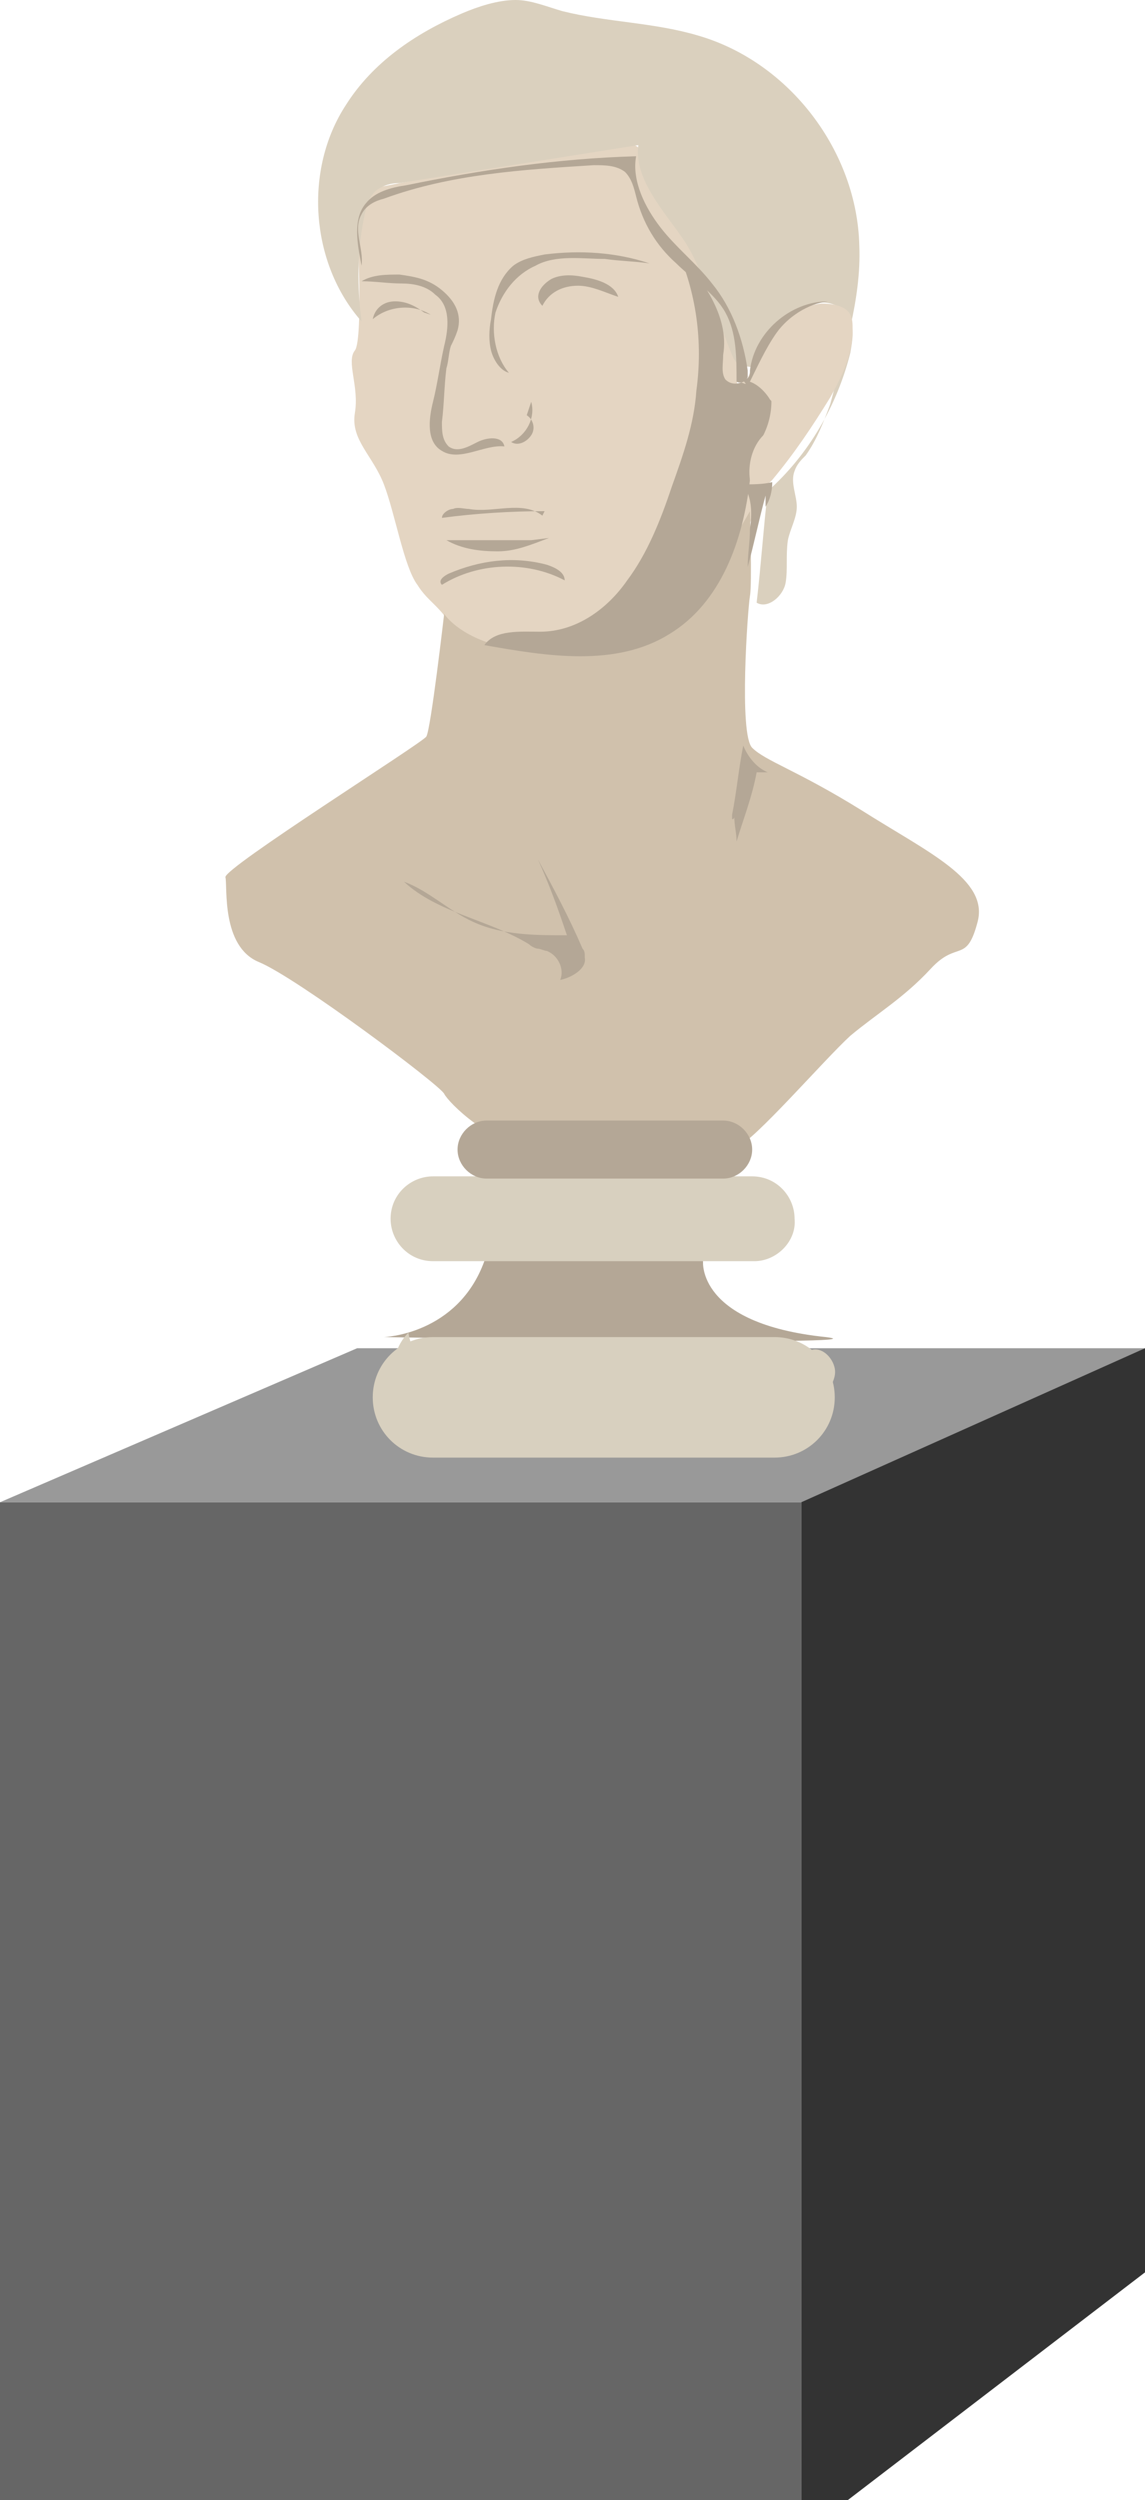 <svg xmlns="http://www.w3.org/2000/svg" version="1.0" viewBox="0 0 51.3 112"><switch><g><path fill="#666" d="M0 67.3h35.9v46.3H0z"/><path fill="#333" d="M35.9 67.3c.1-1.6 15.4-6.9 15.4-6.9v41.4l-15.4 11.8V67.3z"/><path fill="#999" d="M51.3 60.4H16L0 67.3h35.9z"/><path fill="#B4A796" d="M17.2 59.9s3.3-.1 4.5-3.4c1.2-3.3 9.8 0 9.8 0s-.3 2.8 5.5 3.4c3.3.4-19.8 0-19.8 0z"/><path fill="#E4D5C2" d="M15.9 8.6s4.6-.9 6.5-1.3c1.8-.3 5.3-1 6-.8.7.2.3 1.6 1.4 2.9s1.4 2.4 2.3 3.9c.9 1.5 1.4 3.1 1 3.6-.3.5.3.6.8 0s.7-.6.7.4.9 1.1 0 1.9c-.9.8-.7 2.6-.7 2.6s.6 0-.6 2.2-3.7 4.5-5.3 5.1c-1.6.6-6.9.3-7.6-.8-.7-1.2-1.2-1.3-1.7-2.1-.6-.8-1-3.2-1.5-4.5-.5-1.3-1.5-2-1.3-3.2s-.4-2.3 0-2.8.1-6.3 0-7.1z"/><path fill="#DAD0BE" d="M38.5 11c-.1-4.2-3.1-8.2-7.2-9.4-2-.6-4.1-.6-6.1-1.1-.7-.2-1.4-.5-2.1-.5-.8 0-1.7.3-2.4.6-2.1.9-4 2.2-5.2 4.1-1.9 2.9-1.6 7.1.7 9.7-.2-1.5-.2-3.1.1-4.6.1-.5.2-1 .6-1.3.3-.2.6-.3 1-.3 3.8-.6 6.9-1.1 10.7-1.7-.2 1.5 1.1 2.9 2 4.2.9 1.3 1.6 3.8 2.2 5.2.3.8.8.3 1.6.8.2-1 .4-2 1.1-2.6.7-.7 2-.8 2.5.1.3.5.2 1 .1 1.6-.6 2.4-1.9 4.6-3.7 6.2-.2 1.7-.3 3.3-.5 5 .5.3 1.2-.3 1.3-.9.1-.6 0-1.2.1-1.9.1-.5.4-1 .4-1.5s-.3-1.1-.1-1.6c.1-.3.3-.5.5-.7.5-.7.8-1.5 1.1-2.3.6-2.3 1.4-4.7 1.3-7.1z"/><path fill="#D0C1AC" d="M19.9 27.5s-.6 5.2-.8 5.5-9.1 5.9-9 6.3-.2 3.1 1.5 3.8c1.7.7 8.1 5.5 8.3 5.9s2.1 2.3 4 2.4 8.3.3 9.1 0c.8-.3 3.9-3.9 5.1-5 1.2-1 2.4-1.7 3.6-3 1.2-1.3 1.6-.2 2.1-2.1s-2.2-3.1-5.2-5c-2.9-1.8-4.3-2.2-4.9-2.8-.6-.6-.2-6.2-.1-6.8.1-.5 0-3.8 0-3.8s-2.6 4.7-4.4 5.4c-1.9.7-5.9 1.2-7.3.5-1.5-.5-2-1.3-2-1.3z"/><path fill="#B4A796" d="M18 12.7c-.6 0-1.2-.1-1.8-.1.5-.3 1.1-.3 1.7-.3.7.1 1.3.2 1.9.7s.9 1.1.7 1.8c-.1.3-.2.5-.3.7-.1.3-.1.7-.2 1-.1.8-.1 1.6-.2 2.4 0 .4 0 .8.3 1.1.4.3.9 0 1.3-.2s1.1-.3 1.2.2c-.9-.1-2 .7-2.8.2-.7-.4-.6-1.4-.4-2.2.2-.8.3-1.6.5-2.5.2-.8.3-1.8-.4-2.3-.4-.4-1-.5-1.5-.5zm6-.8c-.9.4-1.5 1.2-1.8 2.1-.2.9 0 2 .6 2.7-.4-.1-.7-.6-.8-1-.1-.4-.1-.9 0-1.4.1-.9.3-1.8 1-2.4.4-.3.9-.4 1.4-.5 1.6-.2 3.2-.1 4.7.4-.7-.1-1.3-.1-2-.2-1 0-2.2-.2-3.1.3zm-.4 6.7c.3.2.4.6.2.9s-.6.5-.9.3c.7-.3 1.1-1.1.9-1.8m.5 5.1c-.9-.7-2.2-.1-3.3-.3-.2 0-.5-.1-.7 0-.2 0-.5.2-.5.4 1.5-.2 3.1-.3 4.6-.3m-.6 1.3H20c.7.4 1.5.5 2.3.5s1.5-.3 2.3-.6m.7 1.9c-1.7-.9-3.9-.8-5.5.2-.2-.2.1-.4.3-.5 1.4-.6 2.9-.8 4.4-.4.3.1.8.3.8.7z"/><path fill="#B4A796" d="M30.1 21.8c-.5 1.5-1.1 3-2 4.2-.9 1.3-2.3 2.3-3.9 2.3-.9 0-2-.1-2.5.6 2.8.5 5.9 1 8.3-.5 2.3-1.4 3.3-4.2 3.6-6.9 0-.4.1-.8.2-1.2.1-.3.3-.6.4-.8.5-1 .5-2.2-.1-3.2-.3.6-1.1 1.2-1.6.7-.2-.3-.1-.7-.1-1.1.3-1.8-1-3.4-2.1-4.8.9 2 1.2 4.2.9 6.4-.1 1.5-.6 2.9-1.1 4.3zm-5.6 20.8c-.1 0-.3-.1-.4-.1-.1 0-.3-.1-.4-.2-1.8-1.1-4.1-1.4-5.6-2.8 1.1.4 2 1.3 3.1 1.8 1.3.6 2.8.6 4.2.6-.4-1.2-.8-2.3-1.3-3.4.7 1.3 1.4 2.6 2 4 .1.1.1.2.1.4.1.5-.6.9-1.1 1 .2-.5-.1-1.1-.6-1.3zm9.4-8c-.2 1.1-.6 2.1-.9 3.1 0-.4-.1-.7-.1-1.1 0 .1-.1.1-.1.1v-.2c.2-1 .3-2.1.5-3.1.2.5.6 1 1.1 1.2M24.3 13.7c.3-.6.9-.9 1.6-.9.6 0 1.2.3 1.8.5-.2-.6-1-.8-1.6-.9-.5-.1-1-.1-1.4.1-.5.3-.8.8-.4 1.2m-5 .4c-.8-.5-1.9-.4-2.6.2.1-.5.5-.8 1-.8s.9.2 1.3.5"/><path fill="#D8D0BF" d="M36.3 60.5c.5-.2 1 .3 1.1.8s-.3 1-.6 1.4c-2.1 2.3-5.7 2.5-8.8 2.5h-4c-1.1 0-2.3 0-3.4-.3s-2.2-1-2.7-2-.4-2.4.4-3.2c.1.9.9 1.7 1.8 2s1.8.4 2.8.4c3.2 0 6.5-.1 9.7-.5 1.3.1 2.7-.2 3.7-1.1z"/><path fill="#E4D5C2" d="M33.4 17.2c.3-.8.7-1.6 1.2-2.3s1.3-1.2 2.2-1.3c.5 0 1.1.1 1.3.5.1.2.1.4.1.7 0 1.1-.5 2.1-1 3-.8 1.3-1.6 2.5-2.6 3.7-.2.2-.5.5-.8.3-.1-.1-.1-.2-.2-.3-.1-.7.1-1.5.6-2 .3-.3.6-.5.6-.9 0-.3-.1-.5-.3-.7-.3-.5-.9-1-1.4-.8"/><path fill="#D8D0BF" d="M33.8 56.5H19.4c-1.1 0-1.9-.9-1.9-1.9 0-1.1.9-1.9 1.9-1.9h14.3c1.1 0 1.9.9 1.9 1.9.1 1-.8 1.9-1.8 1.9zm.9 8.8H19.4c-1.5 0-2.7-1.2-2.7-2.7 0-1.5 1.2-2.7 2.7-2.7h15.3c1.5 0 2.7 1.2 2.7 2.7 0 1.5-1.2 2.7-2.7 2.7z"/><path fill="#B4A796" d="M33.5 17.3c.4-.8.8-1.7 1.3-2.4s1.4-1.3 2.3-1.4c-1.7 0-3.3 1.4-3.5 3.1 0 .2 0 .3-.2.4-.1.1-.4 0-.3-.2m-.7 36H21.8c-.7 0-1.3-.6-1.3-1.3 0-.7.6-1.3 1.3-1.3h10.6c.7 0 1.3.6 1.3 1.3 0 .7-.6 1.3-1.3 1.3z"/><path fill="#B4A796" d="M26.6 7.4c-3.2.2-6.4.4-9.4 1.5-.4.1-.8.3-1 .7-.4.7.1 1.5 0 2.3-.2-1-.4-2.1.2-2.8.4-.5 1.1-.7 1.8-.8C21.6 7.6 25 7.1 28.5 7c-.2 1.1.4 2.3 1.1 3.2s1.6 1.6 2.3 2.5c.9 1.1 1.4 2.5 1.6 3.9v.3c-.1.2-.3.3-.5.2 0-1.1 0-2.2-.5-3.1-.5-.9-1.5-1.5-2.2-2.2-.9-.8-1.5-1.8-1.8-3-.1-.4-.2-.8-.5-1.1-.4-.3-.9-.3-1.4-.3zm7.7 14.8c-.3 1.1-.5 2.1-.8 3.2 0-.6.1-1.1.1-1.7.1-.7.1-1.4-.3-2 .4 0 .9 0 1.3-.1 0 .4-.1.8-.3 1.1"/></g></switch></svg>
